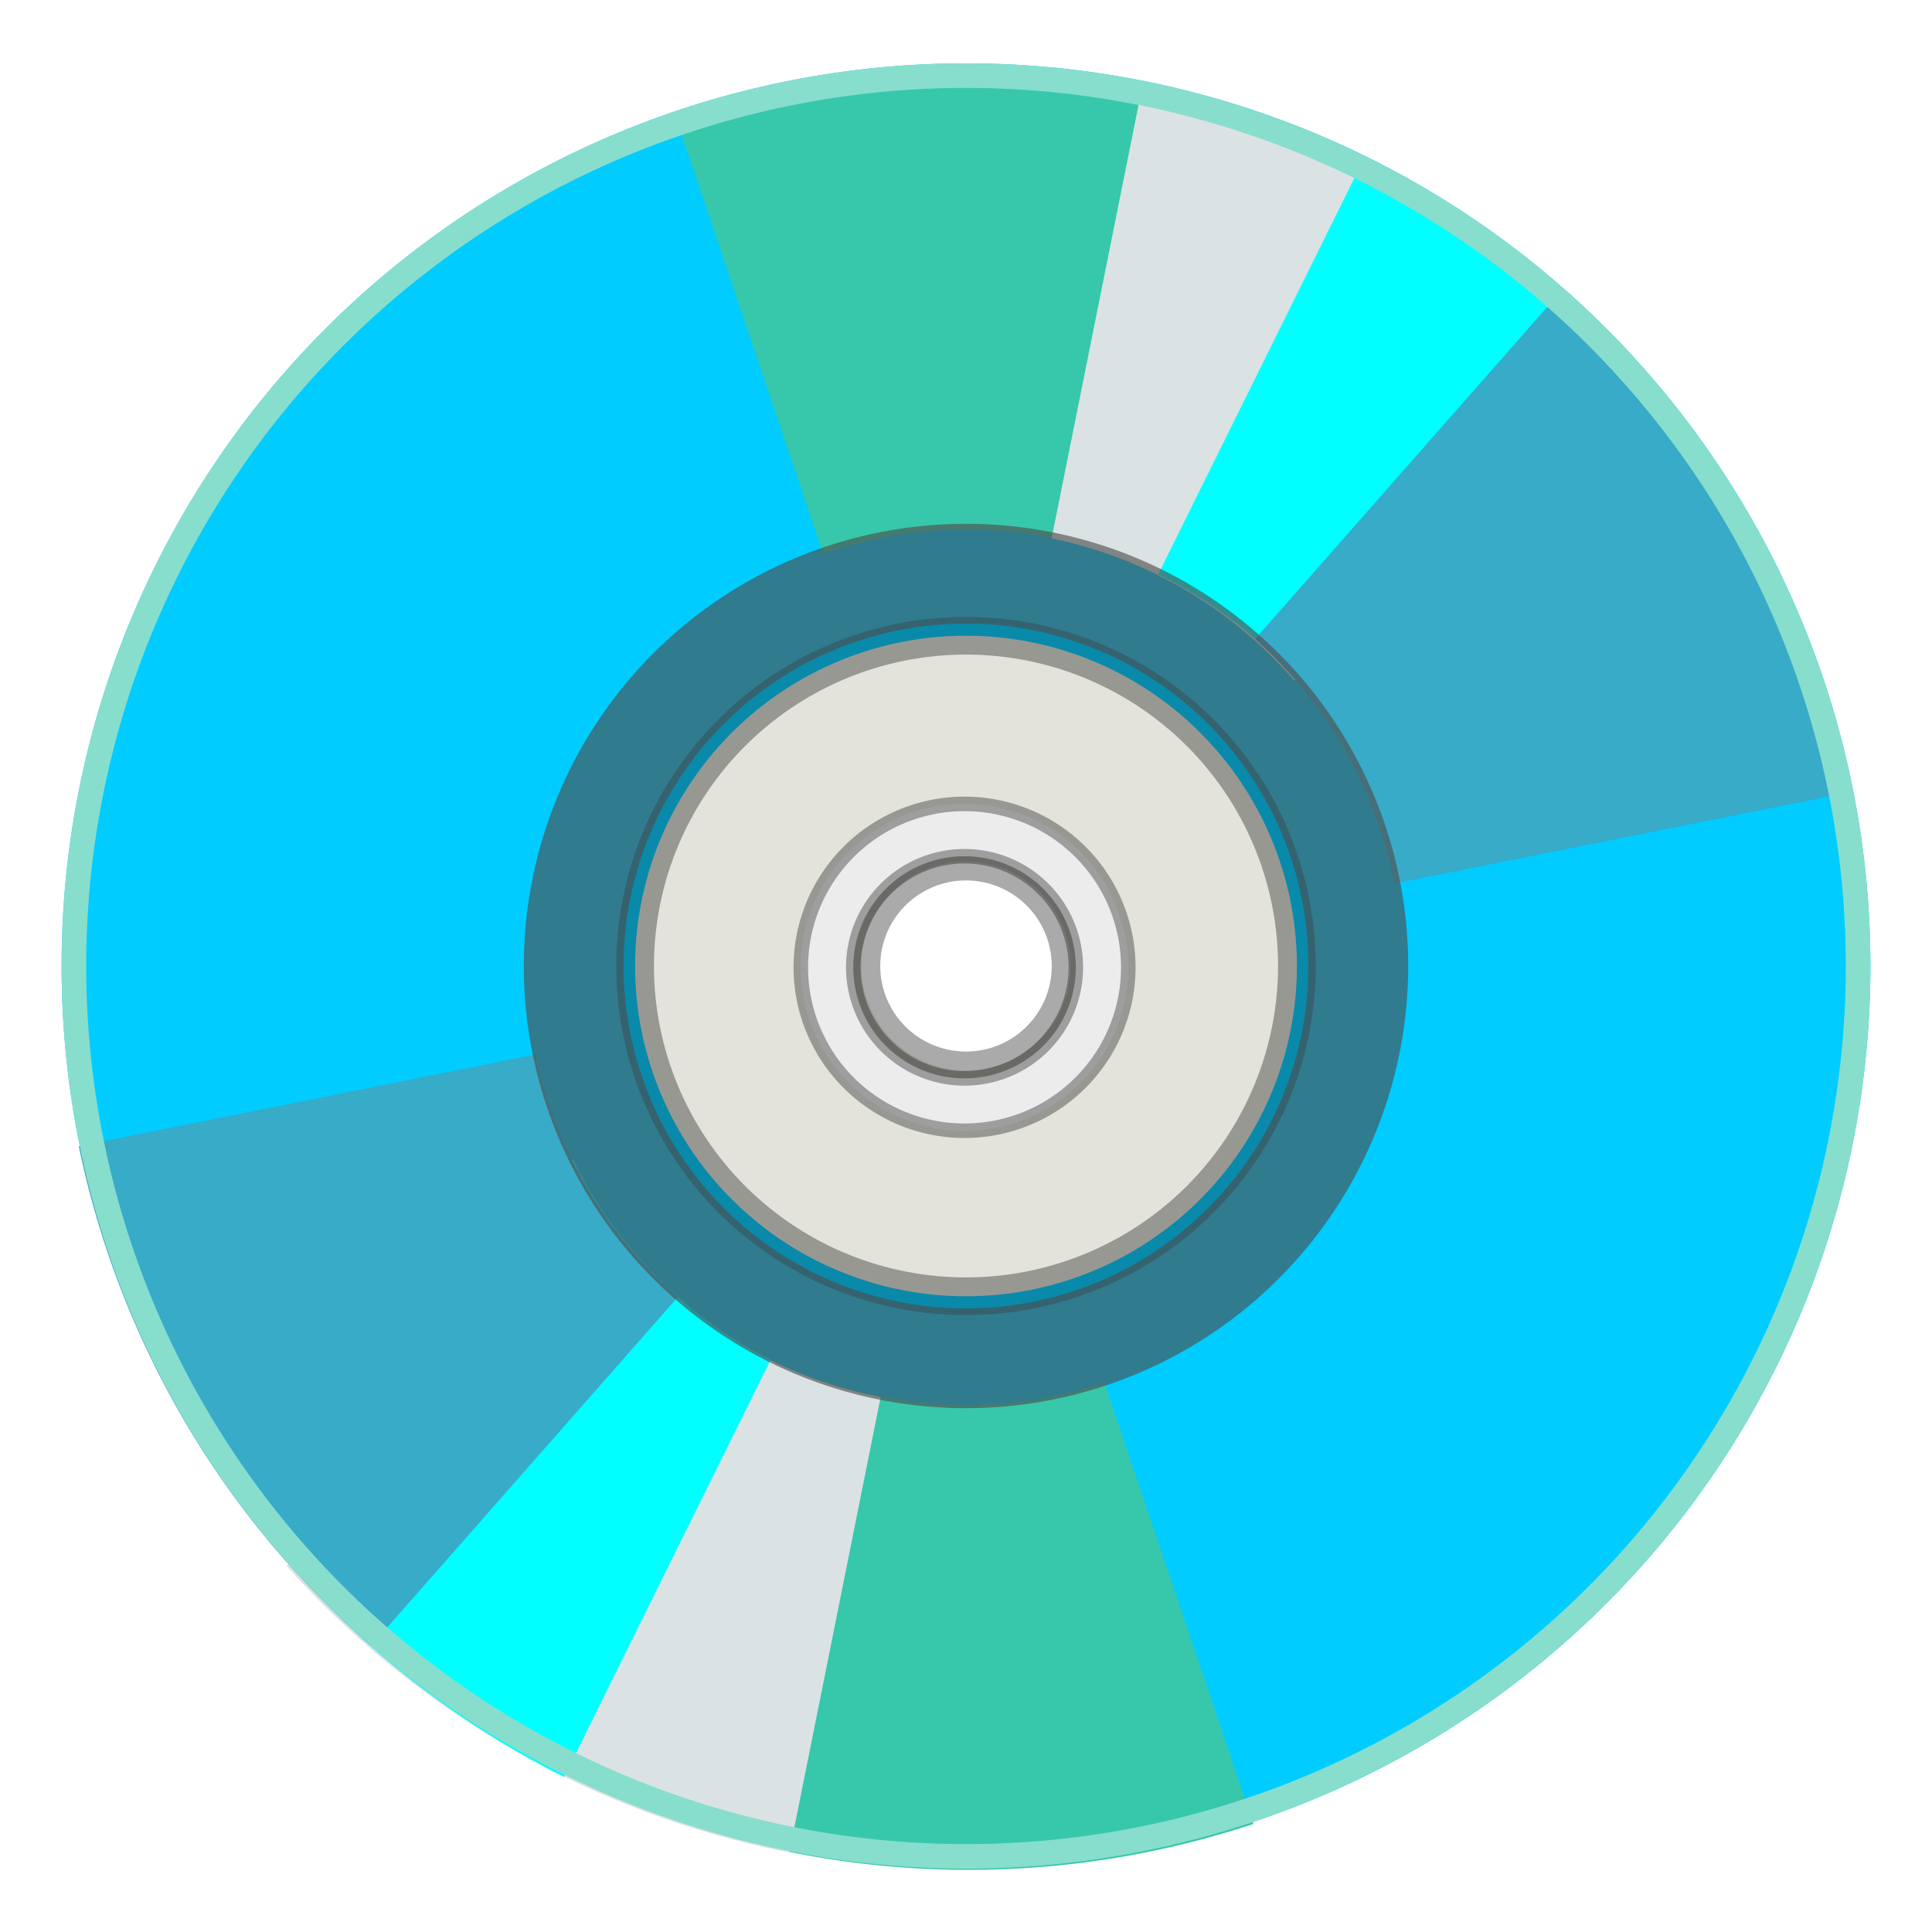<?xml version="1.0" encoding="UTF-8" standalone="no"?>
<svg
   xmlns:osb="http://www.openswatchbook.org/uri/2009/osb"
   xmlns:dc="http://purl.org/dc/elements/1.1/"
   xmlns:cc="http://creativecommons.org/ns#"
   xmlns:rdf="http://www.w3.org/1999/02/22-rdf-syntax-ns#"
   xmlns:svg="http://www.w3.org/2000/svg"
   xmlns="http://www.w3.org/2000/svg"
   xmlns:xlink="http://www.w3.org/1999/xlink"
   xmlns:sodipodi="http://sodipodi.sourceforge.net/DTD/sodipodi-0.dtd"
   xmlns:inkscape="http://www.inkscape.org/namespaces/inkscape"
   width="256px"
   height="256px"
   viewBox="0 0 256 256"
   version="1.1"
   id="SVGRoot"
   sodipodi:docname="ffcuesplittergui.svg"
   inkscape:version="1.0.2 (e86c870879, 2021-01-15)"
   enable-background="new">
  <sodipodi:namedview
     id="base"
     pagecolor="#ffffff"
     bordercolor="#666666"
     borderopacity="1.0"
     inkscape:pageopacity="0.0"
     inkscape:pageshadow="2"
     inkscape:zoom="1.5414928"
     inkscape:cx="97.237312"
     inkscape:cy="159.68412"
     inkscape:document-units="px"
     inkscape:current-layer="layer3"
     showgrid="true"
     inkscape:window-width="1920"
     inkscape:window-height="1007"
     inkscape:window-x="0"
     inkscape:window-y="0"
     inkscape:window-maximized="1"
     inkscape:grid-bbox="true"
     inkscape:measure-start="110,130"
     inkscape:measure-end="0,0"
     showguides="true"
     inkscape:document-rotation="0">
    <inkscape:grid
       type="xygrid"
       id="grid5114" />
  </sodipodi:namedview>
  <defs
     id="defs4485">
    <linearGradient
       inkscape:collect="always"
       id="linearGradient942">
      <stop
         style="stop-color:#ffcc00;stop-opacity:1;"
         offset="0"
         id="stop938" />
      <stop
         style="stop-color:#ffcc00;stop-opacity:0.166"
         offset="1"
         id="stop940" />
    </linearGradient>
    <linearGradient
       inkscape:collect="always"
       id="linearGradient932">
      <stop
         style="stop-color:#374cab;stop-opacity:1;"
         offset="0"
         id="stop928" />
      <stop
         style="stop-color:#d14c1d;stop-opacity:0"
         offset="1"
         id="stop930" />
    </linearGradient>
    <inkscape:path-effect
       effect="bspline"
       id="path-effect4551"
       is_visible="true"
       weight="33.333"
       steps="2"
       helper_size="0"
       apply_no_weight="true"
       apply_with_weight="true"
       only_selected="false" />
    <inkscape:path-effect
       effect="skeletal"
       id="path-effect4547"
       is_visible="true"
       pattern="M 0,5 C 0,2.24 2.24,0 5,0 7.76,0 10,2.24 10,5 10,7.76 7.76,10 5,10 2.24,10 0,7.76 0,5 Z"
       copytype="single_stretched"
       prop_scale="1"
       scale_y_rel="false"
       spacing="0"
       normal_offset="0"
       tang_offset="0"
       prop_units="false"
       vertical_pattern="false"
       fuse_tolerance="0" />
    <inkscape:path-effect
       effect="bspline"
       id="path-effect4545"
       is_visible="true"
       weight="33.333"
       steps="2"
       helper_size="0"
       apply_no_weight="true"
       apply_with_weight="true"
       only_selected="false" />
    <inkscape:path-effect
       effect="skeletal"
       id="path-effect4541"
       is_visible="true"
       pattern="M 0,5 C 0,2.24 2.24,0 5,0 7.76,0 10,2.24 10,5 10,7.76 7.76,10 5,10 2.24,10 0,7.76 0,5 Z"
       copytype="single_stretched"
       prop_scale="1"
       scale_y_rel="false"
       spacing="0"
       normal_offset="0"
       tang_offset="0"
       prop_units="false"
       vertical_pattern="false"
       fuse_tolerance="0" />
    <inkscape:path-effect
       effect="spiro"
       id="path-effect4539"
       is_visible="true" />
    <inkscape:path-effect
       effect="bspline"
       id="path-effect4535"
       is_visible="true"
       weight="33.333"
       steps="2"
       helper_size="0"
       apply_no_weight="true"
       apply_with_weight="true"
       only_selected="false" />
    <inkscape:path-effect
       effect="skeletal"
       id="path-effect4531"
       is_visible="true"
       pattern="M 0,5 C 0,2.24 2.24,0 5,0 7.76,0 10,2.24 10,5 10,7.76 7.76,10 5,10 2.24,10 0,7.76 0,5 Z"
       copytype="single_stretched"
       prop_scale="1"
       scale_y_rel="false"
       spacing="0"
       normal_offset="0"
       tang_offset="0"
       prop_units="false"
       vertical_pattern="false"
       fuse_tolerance="0" />
    <inkscape:path-effect
       effect="bspline"
       id="path-effect4529"
       is_visible="true"
       weight="33.333"
       steps="2"
       helper_size="0"
       apply_no_weight="true"
       apply_with_weight="true"
       only_selected="false" />
    <inkscape:path-effect
       effect="skeletal"
       id="path-effect4525"
       is_visible="true"
       pattern="M 0,5 C 0,2.24 2.24,0 5,0 7.76,0 10,2.24 10,5 10,7.76 7.76,10 5,10 2.24,10 0,7.76 0,5 Z"
       copytype="single_stretched"
       prop_scale="1"
       scale_y_rel="false"
       spacing="0"
       normal_offset="0"
       tang_offset="0"
       prop_units="false"
       vertical_pattern="false"
       fuse_tolerance="0" />
    <inkscape:path-effect
       effect="bspline"
       id="path-effect4523"
       is_visible="true"
       weight="33.333"
       steps="2"
       helper_size="0"
       apply_no_weight="true"
       apply_with_weight="true"
       only_selected="false" />
    <inkscape:path-effect
       effect="bspline"
       id="path-effect4519"
       is_visible="true"
       weight="33.333"
       steps="2"
       helper_size="0"
       apply_no_weight="true"
       apply_with_weight="true"
       only_selected="false" />
    <pattern
       inkscape:isstock="true"
       inkscape:stockid="Stripes 1:1"
       id="Strips1_1"
       patternTransform="translate(0,0) scale(10,10)"
       height="1"
       width="2"
       patternUnits="userSpaceOnUse"
       inkscape:collect="always">
      <rect
         id="rect5447"
         height="2"
         width="1"
         y="-0.5"
         x="0"
         style="fill:black;stroke:none" />
    </pattern>
    <linearGradient
       id="linearGradient4727"
       osb:paint="solid">
      <stop
         style="stop-color:#ce5c00;stop-opacity:1;"
         offset="0"
         id="stop4725" />
    </linearGradient>
    <pattern
       patternUnits="userSpaceOnUse"
       width="55"
       height="90"
       patternTransform="translate(-60,50.5)"
       id="pattern6214">
      <g
         style="fill:url(#Strips1_1);fill-opacity:1"
         transform="translate(-15,-28.5)"
         id="g4691">
        <rect
           style="opacity:0.815;fill:url(#Strips1_1);fill-opacity:1;stroke:none;stroke-width:4.527;stroke-linecap:round;stroke-linejoin:bevel;stroke-miterlimit:17.6;stroke-dasharray:none;stroke-dashoffset:0;stroke-opacity:1;paint-order:stroke fill markers"
           id="rect4683"
           width="30"
           height="30"
           x="40"
           y="59"
           ry="7.9" />
        <path
           inkscape:connector-curvature="0"
           style="opacity:0.815;fill:url(#Strips1_1);fill-opacity:1;stroke:none;stroke-width:8.601;stroke-linecap:round;stroke-linejoin:bevel;stroke-miterlimit:17.6;stroke-dasharray:none;stroke-dashoffset:0;stroke-opacity:1;paint-order:stroke fill markers"
           d="m 15,28.5 v 90 l 45,-45 z"
           id="path4687" />
      </g>
    </pattern>
    <radialGradient
       inkscape:collect="always"
       xlink:href="#linearGradient932"
       id="radialGradient934"
       cx="128"
       cy="128"
       fx="128"
       fy="128"
       r="119.837"
       gradientTransform="matrix(0.58,-0.815,2.32,1.652,-243.193,20.772)"
       gradientUnits="userSpaceOnUse" />
    <radialGradient
       inkscape:collect="always"
       xlink:href="#linearGradient942"
       id="radialGradient944"
       cx="128"
       cy="128"
       fx="128"
       fy="128"
       r="119.837"
       gradientTransform="matrix(-0.401,-0.401,1.755,-1.755,-45.401,403.94)"
       gradientUnits="userSpaceOnUse" />
    <filter
       inkscape:collect="always"
       style="color-interpolation-filters:sRGB"
       id="filter3670"
       x="-0.001"
       width="1.001"
       y="-0.002"
       height="1.003">
      <feGaussianBlur
         inkscape:collect="always"
         stdDeviation="0.054"
         id="feGaussianBlur3672" />
    </filter>
  </defs>
  <g
     inkscape:groupmode="layer"
     id="layer2"
     inkscape:label="audio wave form"
     style="display:inline" />
  <g
     id="layer1"
     inkscape:groupmode="layer"
     inkscape:label="film strip"
     style="display:inline;opacity:1;mix-blend-mode:normal" />
  <g
     inkscape:groupmode="layer"
     id="layer3"
     inkscape:label="background"
     style="display:inline;opacity:1">
    <path
       id="ellipse870"
       style="opacity:1;fill:#00ccff;fill-opacity:1;fill-rule:nonzero;stroke:none;stroke-width:1.538;stroke-linecap:round;stroke-linejoin:round;stroke-miterlimit:4;stroke-dasharray:none;stroke-opacity:0.368"
       d="M 127.639 8.395 A 119.837 119.606 0 0 0 8.162 128 A 119.837 119.606 0 0 0 128 247.605 A 119.837 119.606 0 0 0 247.838 128 A 119.837 119.606 0 0 0 128 8.395 A 119.837 119.606 0 0 0 127.639 8.395 z M 128 112.393 A 15.608 15.608 0 0 1 143.607 128 A 15.608 15.608 0 0 1 128 143.607 A 15.608 15.608 0 0 1 112.393 128 A 15.608 15.608 0 0 1 128 112.393 z " />
    <ellipse
       style="opacity:1;fill:none;fill-opacity:1;fill-rule:nonzero;stroke:none;stroke-width:10.724;stroke-linecap:round;stroke-linejoin:round;stroke-miterlimit:4;stroke-dasharray:none;stroke-opacity:0.984"
       id="ellipse866"
       cx="128"
       cy="123.667"
       rx="120.81"
       ry="120.578" />
    <ellipse
       ry="95.087"
       rx="88.791"
       cy="98.029"
       cx="128"
       id="ellipse878"
       style="opacity:1;fill:none;fill-opacity:1;fill-rule:nonzero;stroke:none;stroke-width:5.45;stroke-linecap:round;stroke-linejoin:round;stroke-miterlimit:4;stroke-dasharray:none;stroke-opacity:1" />
    <path
       id="ellipse1218"
       style="opacity:1;fill:#e3e2db;fill-opacity:1;fill-rule:nonzero;stroke:#1a1a1a;stroke-width:5.001;stroke-linecap:round;stroke-linejoin:round;stroke-miterlimit:4;stroke-dasharray:none;stroke-opacity:0.368"
       d="M 128,84.238 A 43.846,43.762 0 0 0 84.154,128 43.846,43.762 0 0 0 128,171.762 43.846,43.762 0 0 0 171.846,128 43.846,43.762 0 0 0 128,84.238 Z m 0,29.926 A 13.862,13.836 0 0 1 141.861,128 13.862,13.836 0 0 1 128,141.836 13.862,13.836 0 0 1 114.139,128 13.862,13.836 0 0 1 128,114.164 Z" />
    <path
       id="ellipse1240"
       style="opacity:1;fill:#ececec;fill-opacity:1;fill-rule:nonzero;stroke:#1a1a1a;stroke-width:1.926;stroke-linecap:round;stroke-linejoin:round;stroke-miterlimit:4;stroke-dasharray:none;stroke-opacity:0.368"
       d="m 127.809,106.521 a 21.696,21.654 0 0 0 -21.697,21.652 21.696,21.654 0 0 0 21.697,21.654 21.696,21.654 0 0 0 21.695,-21.654 21.696,21.654 0 0 0 -21.695,-21.652 z m 0,6.936 a 14.745,14.717 0 0 1 14.744,14.717 14.745,14.717 0 0 1 -14.744,14.717 14.745,14.717 0 0 1 -14.746,-14.717 14.745,14.717 0 0 1 14.746,-14.717 z" />
    <path
       id="path1304"
       style="opacity:1;mix-blend-mode:normal;fill:#37c8ab;fill-opacity:1;fill-rule:nonzero;stroke:none;stroke-width:0.238;stroke-linecap:round;stroke-linejoin:round;stroke-miterlimit:4;stroke-dasharray:none;stroke-opacity:1"
       d="m 128.002,8.556 a 119.837,119.606 0 0 0 -38.621,6.504 l 19.686,58.291 a 58.112,58 0 0 1 18.824,-3.189 58.112,58 0 0 1 0.176,-5e-6 58.112,58 0 0 1 18.271,2.941 L 166.084,14.636 A 119.837,119.606 0 0 0 128.364,8.556 119.837,119.606 0 0 0 128.002,8.556 Z M 109.067,182.974 89.381,241.261 a 119.837,119.606 0 0 0 38.982,6.506 119.837,119.606 0 0 0 37.721,-6.082 L 146.338,183.218 a 58.112,58 0 0 1 -18.271,2.943 58.112,58 0 0 1 -19,-3.188 z" />
    <path
       id="path1302"
       style="opacity:1;fill:#dbe2e3;fill-opacity:1;fill-rule:nonzero;stroke:none;stroke-width:10.638;stroke-linecap:round;stroke-linejoin:round;stroke-miterlimit:4;stroke-dasharray:none;stroke-opacity:0.984;filter:url(#filter3670)"
       d="m 8.324,128.053 a 119.837,119.606 90 0 0 6.504,38.621 l 58.291,-19.686 a 58,58.112 0 0 1 -3.189,-18.824 58,58.112 0 0 1 6e-6,-0.176 58,58.112 0 0 1 2.941,-18.271 L 14.404,89.971 a 119.837,119.606 90 0 0 -6.08,37.721 119.837,119.606 90 0 0 8e-7,0.361 z m 174.418,18.936 58.287,19.686 a 119.837,119.606 90 0 0 6.506,-38.982 119.837,119.606 90 0 0 -6.082,-37.721 l -58.467,19.746 a 58,58.112 0 0 1 2.943,18.271 58,58.112 0 0 1 -3.188,19 z"
       transform="rotate(-60,127.929,128.322)" />
    <path
       id="path3674"
       style="opacity:1;mix-blend-mode:normal;fill:#00ffff;fill-opacity:1;fill-rule:nonzero;stroke:none;stroke-width:0.238;stroke-linecap:round;stroke-linejoin:round;stroke-miterlimit:4;stroke-dasharray:none;stroke-opacity:1"
       d="M 212.668,43.687 A 119.837,119.606 45 0 0 180.76,20.976 l -27.298,55.138 a 58.112,58 45 0 1 15.566,11.055 58.112,58 45 0 1 0.124,0.124 58.112,58 45 0 1 10.84,15 l 55.305,-27.38 a 119.837,119.606 45 0 0 -22.373,-30.972 119.837,119.606 45 0 0 -0.255,-0.256 z M 75.947,153.629 20.812,180.925 a 119.837,119.606 45 0 0 22.964,32.165 119.837,119.606 45 0 0 30.973,22.372 l 27.38,-55.305 A 58.112,58 45 0 1 87.128,169.318 58.112,58 45 0 1 75.947,153.629 Z" />
    <path
       id="path3676"
       style="opacity:1;fill:#37abc8;fill-opacity:1;fill-rule:nonzero;stroke:none;stroke-width:10.638;stroke-linecap:round;stroke-linejoin:round;stroke-miterlimit:4;stroke-dasharray:none;stroke-opacity:0.984;filter:url(#filter3670)"
       d="m 8.324,128.053 a 119.837,119.606 90 0 0 6.504,38.621 l 58.291,-19.686 a 58,58.112 0 0 1 -3.189,-18.824 58,58.112 0 0 1 6e-6,-0.176 58,58.112 0 0 1 2.941,-18.271 L 14.404,89.971 a 119.837,119.606 90 0 0 -6.08,37.721 119.837,119.606 90 0 0 8e-7,0.361 z m 174.418,18.936 58.287,19.686 a 119.837,119.606 90 0 0 6.506,-38.982 119.837,119.606 90 0 0 -6.082,-37.721 l -58.467,19.746 a 58,58.112 0 0 1 2.943,18.271 58,58.112 0 0 1 -3.188,19 z"
       transform="rotate(-30,127.929,128.322)" />
    <path
       id="path876"
       style="opacity:1;fill:#87decd;fill-opacity:1;fill-rule:nonzero;stroke:none;stroke-width:1.538;stroke-linecap:round;stroke-linejoin:round;stroke-miterlimit:4;stroke-dasharray:none;stroke-opacity:0.368"
       d="M 127.639,8.395 A 119.837,119.606 0 0 0 8.162,128 119.837,119.606 0 0 0 128,247.606 119.837,119.606 0 0 0 247.838,128 119.837,119.606 0 0 0 128,8.395 a 119.837,119.606 0 0 0 -0.361,0 z m 0.01,3.256 a 116.575,116.351 0 0 1 0.352,0 A 116.575,116.351 0 0 1 244.574,128 116.575,116.351 0 0 1 128,244.35 116.575,116.351 0 0 1 11.424,128 116.575,116.351 0 0 1 127.648,11.65 Z" />
    <path
       id="path881"
       style="opacity:0.635;fill:#4d4d4d;stroke-width:1.802;stroke-opacity:0.368"
       d="M 128,69.408 A 58.592,58.592 0 0 0 69.408,128 58.592,58.592 0 0 0 128,186.592 58.592,58.592 0 0 0 186.592,128 58.592,58.592 0 0 0 128,69.408 Z m 0,13.227 A 45.364,45.364 0 0 1 173.365,128 45.364,45.364 0 0 1 128,173.365 45.364,45.364 0 0 1 82.635,128 45.364,45.364 0 0 1 128,82.635 Z" />
  </g>
</svg>
